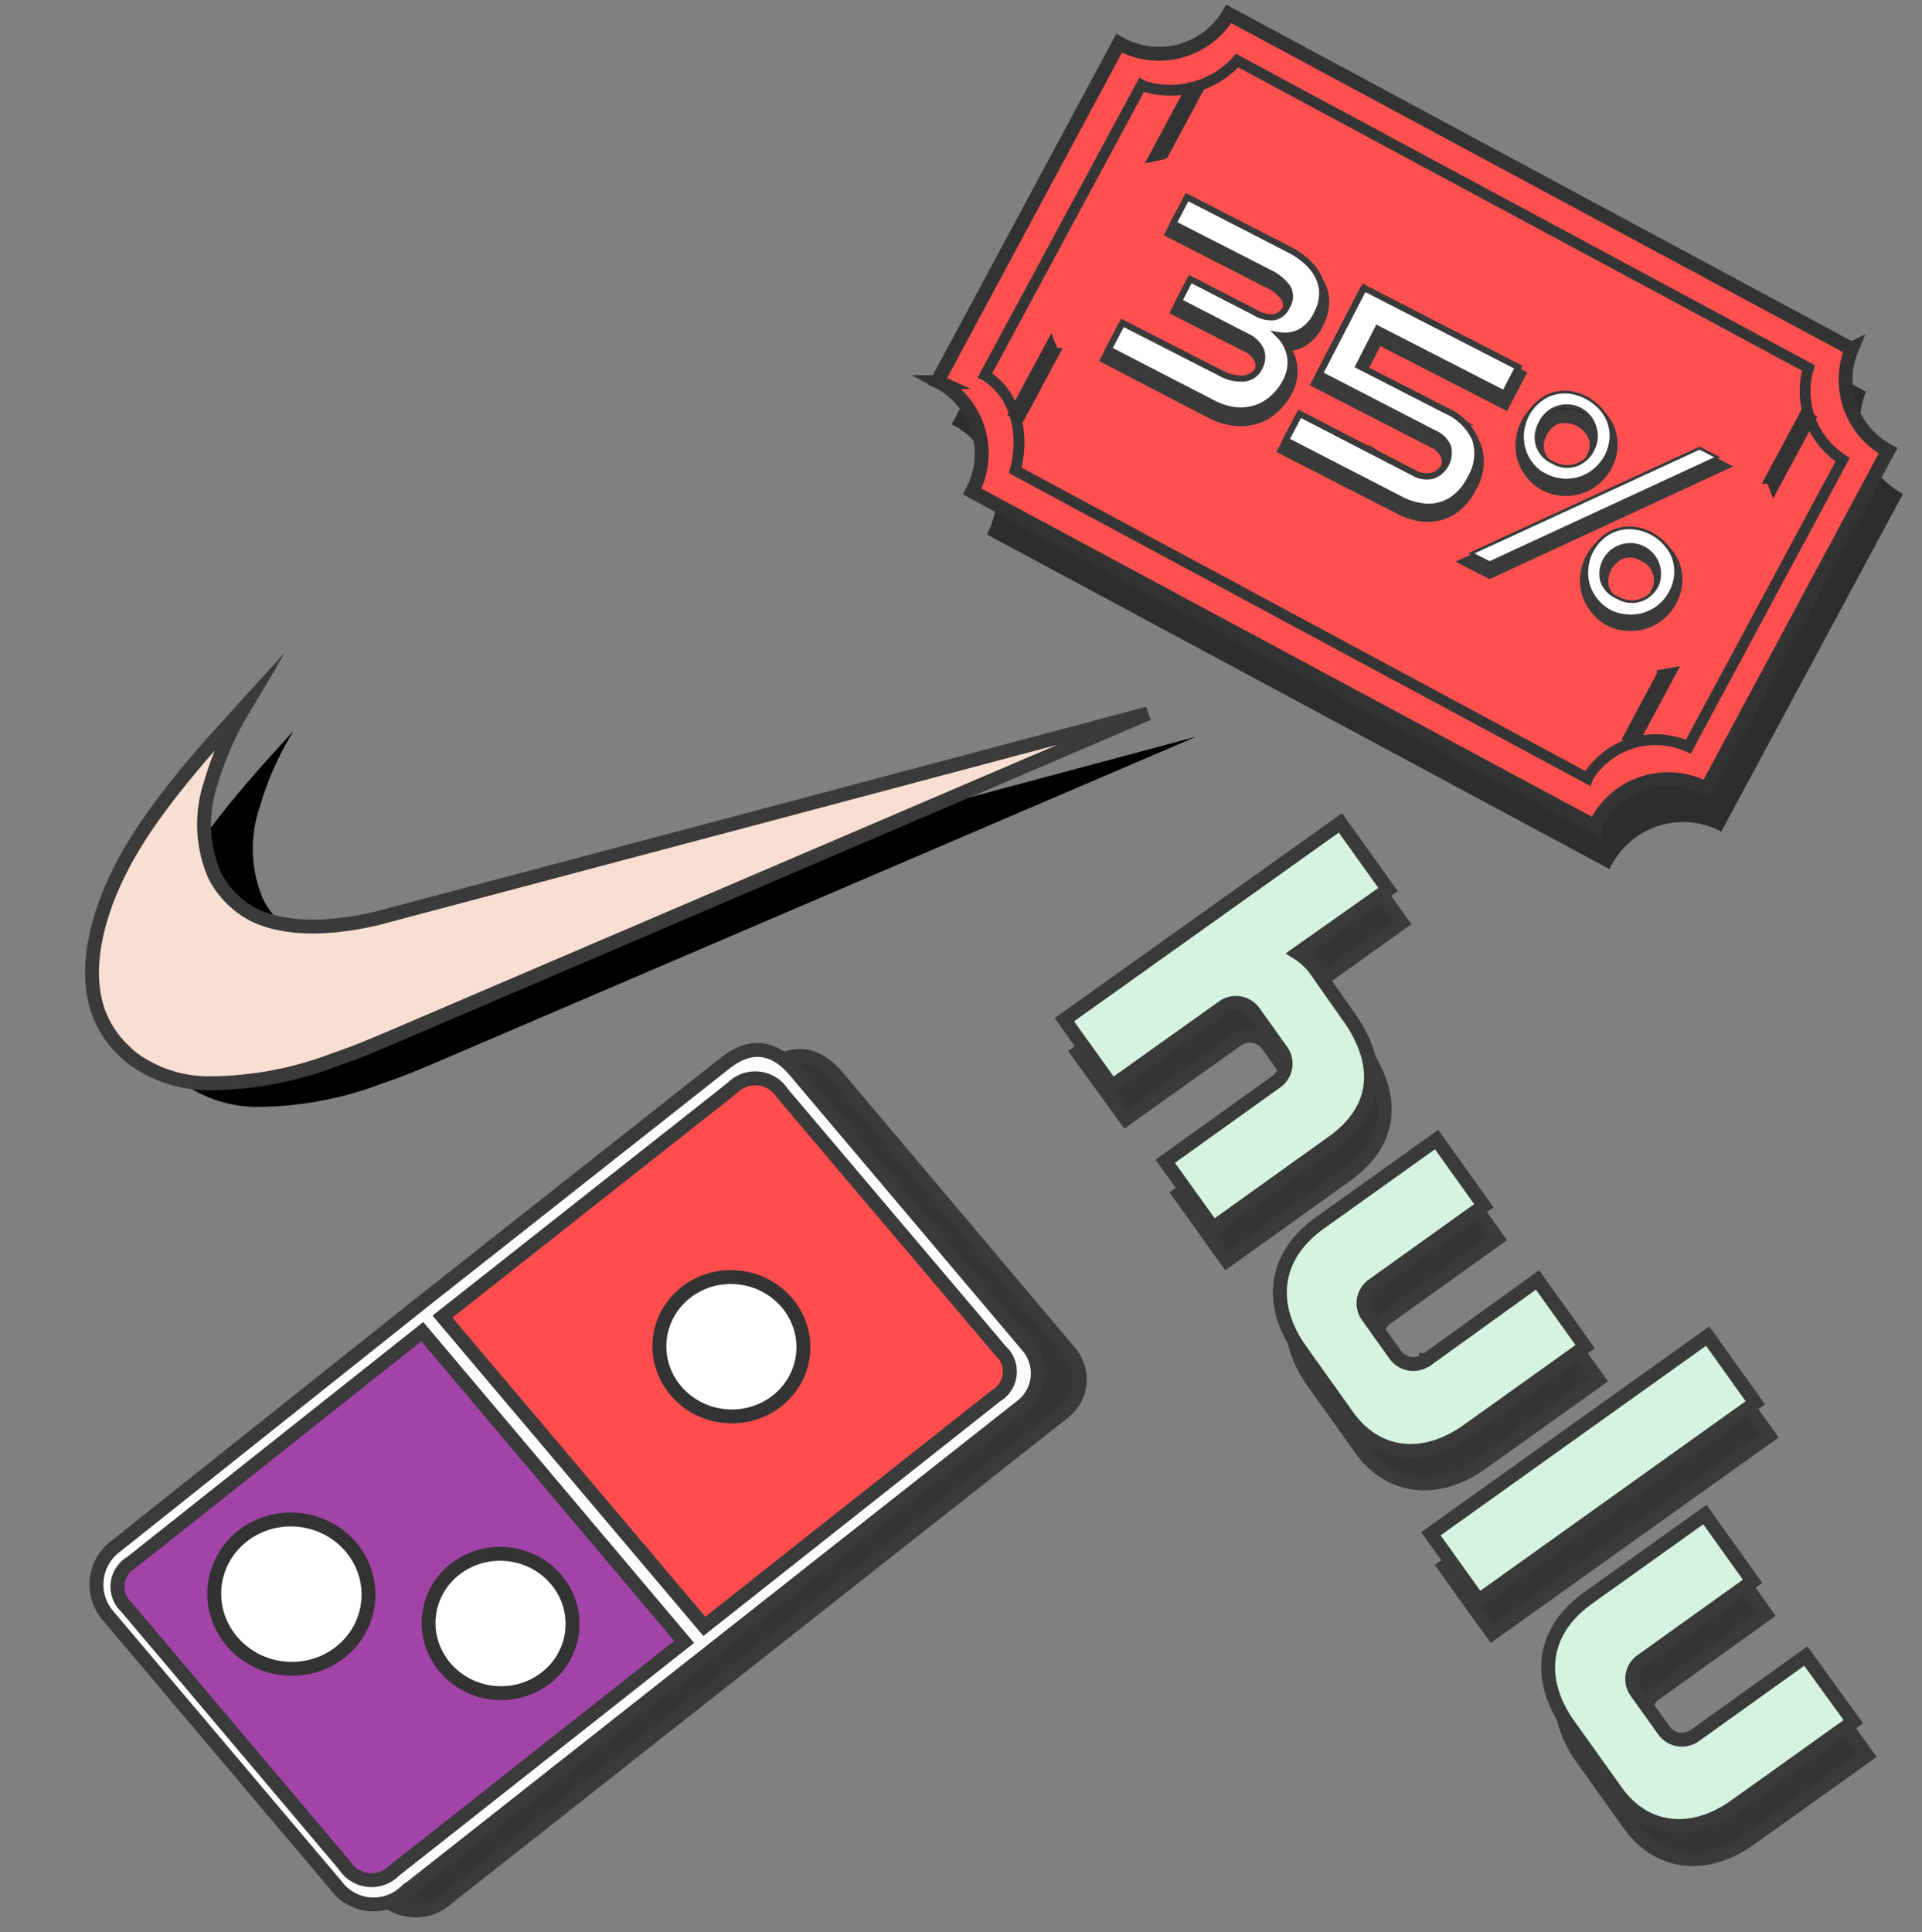 <?xml version="1.0" encoding="UTF-8"?> <svg xmlns="http://www.w3.org/2000/svg" viewBox="0 0 138.27 139"><rect x="0" y="0" width="138.27" height="139" fill="#808080" stroke="none"/><style><![CDATA[.O{stroke:#3a3a3a}.P{stroke-miterlimit:10}]]></style><g class="O P"><path d="M33.3 94.2l21.9-17.28c1.63-1.3 3.35-1.4 5 .5l16.72 19.82a3 3 0 0 1-.45 4.4l-44.3 34.92a3.37 3.37 0 0 1-5-.51l-16.4-19.4a3.43 3.43 0 0 1 .5-4.91z" fill="#353535"></path><path d="M30.26 93.77l21.9-17.28c1.64-1.3 3.36-1.4 5 .5L73.9 96.8a3 3 0 0 1-.45 4.4l-44.3 34.92a3.36 3.36 0 0 1-5-.51l-16.4-19.4a3.43 3.43 0 0 1 .5-4.91z" fill="#fcfcfc"></path><path d="M30.38 95.8l18.84 22.32-20.85 16.45a2.3 2.3 0 0 1-3.58-.37L9.1 115.62a2 2 0 0 1 .32-3.19z" fill="#a243a8"></path><path d="M50.67,117,31.83,94.72,52.68,78.27a2.31,2.31,0,0,1,3.59.36L72,97.2a2,2,0,0,1-.33,3.2Z" fill="#ff4d4d"></path></g><g stroke="#333" fill="#fff"><ellipse cx="52.59" cy="96.86" rx="5.01" ry="5.18" transform="matrix(.101 -.995 .995 .101 -49.07 139.43)"></ellipse><ellipse cx="35.99" cy="116.77" rx="5.01" ry="5.18" transform="matrix(.101 -.995 .995 .101 -83.81 140.81)"></ellipse><ellipse cx="20.94" cy="114.65" rx="5.37" ry="5.55" transform="matrix(.101 -.995 .995 .101 -95.23 123.94)"></ellipse></g><path d="M103.92 112.7l3.44 4.8 19.9-14.2-3.44-4.8zm-.35-12.5a1.6 1.6 0 0 1-2.21-.37l-2-2.8a1.6 1.6 0 0 1 .36-2.2l8-5.73-3.43-4.8-8.4 6c-3.44 2.46-3.68 6-1.36 9.2l3.35 4.7c2.14 3 5.6 3.27 8.7 1.06l8.4-6-3.44-4.8-7.96 5.76zm27.32 21.3l-8 5.73a1.61 1.61 0 0 1-2.21-.37l-2-2.8a1.59 1.59 0 0 1 .37-2.2l8-5.73-3.43-4.8-8.4 6c-3.44 2.45-3.67 6-1.36 9.2l3.35 4.7c2.14 3 5.6 3.27 8.7 1.05l8.4-6zM98 75.46l-2.2-3.08A4.61 4.61 0 0 0 94.36 71l6.48-4.63-3.43-4.8-19.87 14.15L81 80.5l8-5.7a1.6 1.6 0 0 1 2.2.36l2 2.8a1.59 1.59 0 0 1-.37 2.2l-8 5.73 3.43 4.8 8.66-6.2c3.57-2.6 3.23-6.03 1.08-9.04z" fill="#353535" class="O P"></path><path d="M18.5 79.63a9.29 9.29 0 0 1-5.56-1.86 11.45 11.45 0 0 1-1.15-1.16 6.9 6.9 0 0 1-1.25-2.25c-.82-2.45-.4-5.67 1.2-9.2 1.37-3 3.5-6 7.2-10.18l2.17-2.4a3.41 3.41 0 0 1-.19.34 21.48 21.48 0 0 0-2.23 5.14 9.22 9.22 0 0 0 .25 6.65 6.47 6.47 0 0 0 2.84 2.83c2.06 1 5.1 1.1 8.78.24.25 0 12.85-3.4 28-7.42L86.05 53 32.62 75.9c-2.9 1.24-3.66 1.55-5 2a25.51 25.51 0 0 1-9.13 1.73z"></path><g class="O P"><path d="M15 77.93a9.26 9.26 0 0 1-5.56-1.86 10.59 10.59 0 0 1-1.16-1.16 7.29 7.29 0 0 1-1.25-2.25c-.82-2.45-.4-5.67 1.2-9.2 1.37-3 3.5-6 7.18-10.18l2.18-2.4-.2.34a21.89 21.89 0 0 0-2.23 5.14 9.28 9.28 0 0 0 .29 6.64 6.58 6.58 0 0 0 2.84 2.83c2.07 1 5.1 1.1 8.78.25l28-7.43 27.52-7.32L29.17 74.2c-2.9 1.24-3.67 1.55-5 2A25.46 25.46 0 0 1 15 77.93z" fill="#f9dfd2"></path><path d="M102.94 110.34l3.44 4.8 19.9-14.22-3.43-4.8zm-.35-12.5a1.6 1.6 0 0 1-2.21-.37l-2-2.8a1.59 1.59 0 0 1 .37-2.2l8-5.73-3.4-4.76-8.4 6c-3.43 2.46-3.67 6-1.36 9.2l3.35 4.7c2.14 3 5.6 3.26 8.7 1l8.4-6-3.43-4.8-8 5.76zm27.32 21.3l-8 5.73a1.6 1.6 0 0 1-2.2-.37l-2-2.8a1.6 1.6 0 0 1 .37-2.21l8-5.73-3.43-4.8-8.4 6c-3.43 2.45-3.67 6-1.36 9.2l3.36 4.7c2.13 3 5.58 3.27 8.68 1l8.4-6zM97 73.1L94.82 70a4.74 4.74 0 0 0-1.44-1.43L99.86 64l-3.43-4.8-19.86 14.16L80 78.14l8-5.7a1.59 1.59 0 0 1 2.2.37l2 2.8a1.59 1.59 0 0 1-.37 2.2l-8 5.73 3.44 4.8 8.66-6.2c3.58-2.6 3.24-6.02 1.07-9.04z" fill="#d6f2e1"></path></g><path d="M134.24 28.18L89.42 4.1a5.82 5.82 0 0 1-7.76 2.18l-.13-.08-13.07 24.33.13.06A5.81 5.81 0 0 1 71 38.45l44.8 24.08c0-.1.1-.22.16-.33a5.82 5.82 0 0 1 7.87-2.37l13.07-24.3a5.81 5.81 0 0 1-2.66-7.34z" fill="#2d2d2d"></path><g class="P"><path d="M133.2 25.1L88.4 1a5.83 5.83 0 0 1-7.77 2.18l-.12-.07-13.07 24.32.13.06a5.83 5.83 0 0 1 2.37 7.87l44.8 24.08c0-.1.1-.22.16-.33a5.81 5.81 0 0 1 7.87-2.36l13.06-24.32a5.8 5.8 0 0 1-2.61-7.34z" stroke="#333" fill="#ff5050"></path><g stroke-width=".78"><path d="M130.1 26.47L89 4.36a6.47 6.47 0 0 1-6.76 1.83l-.12-.07L70.86 27l.12.06c2.42 1.63 2.64 4.68 2.06 6.78L114.22 56a1.83 1.83 0 0 1 .14-.28 5.73 5.73 0 0 1 7.1-2l11.1-20.65a5.87 5.87 0 0 1-2.46-6.6z" fill="none" stroke="#353535"></path><path d="M75.8 25.42l-2.4 4.48-.4-.2 2.58-4.8.2.52zm7.88-14.35l2.4-4.47-.4-.2-2.58 4.8.56-.12zm35.9 37.5l-2.4 4.48.38.2 2.58-4.8-.56.1zm7.82-14.16l2.4-4.48.4.2-2.58 4.8-.2-.52z" stroke="#333" fill="#333"></path></g><g class="O"><path d="M79.75 25.76l1-1.92 7.06 3.62a3.11 3.11 0 0 0 1.66.4 1.34 1.34 0 0 0 1.13-.8 1.46 1.46 0 0 0 .12-1.26 2.11 2.11 0 0 0-1.06-1l-4.86-2.48.83-1.62 4.7 2.42a2.18 2.18 0 0 0 1.36.32 1.38 1.38 0 0 0 .92-.83 1.26 1.26 0 0 0 0-1.32 3.24 3.24 0 0 0-1.31-1.05l-6.9-3.53 1-1.9 7.26 3.73a5.61 5.61 0 0 1 1.36.93 3.71 3.71 0 0 1 .84 1.1 2.62 2.62 0 0 1 .26 1.26 3.21 3.21 0 0 1-.38 1.36 2.84 2.84 0 0 1-1.26 1.37 2.55 2.55 0 0 1-1.45.2 2.8 2.8 0 0 1 .79 1.51 2.93 2.93 0 0 1-.34 1.85 4.3 4.3 0 0 1-1 1.24 3.17 3.17 0 0 1-1.25.67 3.53 3.53 0 0 1-1.46.1 4.67 4.67 0 0 1-1.58-.5zM92.5 32.3l1-1.92 8.23 4.22a1.82 1.82 0 0 0 1.38.22A1.57 1.57 0 0 0 104 34a1.51 1.51 0 0 0 .14-1.27 1.92 1.92 0 0 0-1-1L94.9 27.5l3.2-6.2 11.1 5.7-1 1.9-9.12-4.68-1.37 2.68 6.25 3.2a4.12 4.12 0 0 1 2.13 2.09 3.43 3.43 0 0 1-.36 2.83 4 4 0 0 1-.87 1.17 3.13 3.13 0 0 1-1.15.7 3.43 3.43 0 0 1-1.41.13 4.67 4.67 0 0 1-1.61-.53zm18.75 2.56a3.06 3.06 0 0 1-1-.8 3.23 3.23 0 0 1-.59-1.07 3.12 3.12 0 0 1-.12-1.22 3.16 3.16 0 0 1 .35-1.23 3.05 3.05 0 0 1 .79-1 3.17 3.17 0 0 1 1-.57 2.77 2.77 0 0 1 1.19-.11 3.29 3.29 0 0 1 1.23.37 3.64 3.64 0 0 1 1 .78 3.06 3.06 0 0 1 .61 1 3.15 3.15 0 0 1 .16 1.19 3.31 3.31 0 0 1-2.22 2.83 3.33 3.33 0 0 1-1.22.14 2.93 2.93 0 0 1-1.18-.31zm-5.4 5.57l16.42-7.56 1.28.66-16.38 7.58zM114.6 33a2.11 2.11 0 0 0 .18-1.58A2.41 2.41 0 0 0 112 30a2.07 2.07 0 0 0-1.17 1.07 2.11 2.11 0 0 0-.19 1.58 2.34 2.34 0 0 0 2.79 1.43 2.12 2.12 0 0 0 1.16-1.08zm1.3 11.57a3 3 0 0 1-1-.8 3.23 3.23 0 0 1-.59-1.07 3.23 3.23 0 0 1 .23-2.45 3.05 3.05 0 0 1 .79-1 3.22 3.22 0 0 1 1-.57 2.83 2.83 0 0 1 1.2-.11 3.41 3.41 0 0 1 1.23.37 3.64 3.64 0 0 1 1 .78 3.23 3.23 0 0 1 .61 1 3.07 3.07 0 0 1-.2 2.41 3.1 3.1 0 0 1-.79 1 3.19 3.19 0 0 1-1.07.61 3.33 3.33 0 0 1-1.22.14 2.93 2.93 0 0 1-1.19-.3zm3.33-1.85a2 2 0 0 0-.94-2.81 2 2 0 0 0-1.66-.2 2.28 2.28 0 0 0-1.36 2.65A2.34 2.34 0 0 0 118 43.8a2.07 2.07 0 0 0 1.21-1.07z" fill="#2b2b2b"></path><g fill="#fff"><path d="M79.75 25.13l1-1.9 7.05 3.6a3 3 0 0 0 1.66.4 1.35 1.35 0 0 0 1.14-.79 1.49 1.49 0 0 0 .11-1.26 2.08 2.08 0 0 0-1.06-1l-4.85-2.5.83-1.6 4.7 2.42a2.17 2.17 0 0 0 1.36.31 1.35 1.35 0 0 0 .92-.82 1.27 1.27 0 0 0 0-1.33 3.41 3.41 0 0 0-1.31-1.05l-6.9-3.53 1-1.9 7.26 3.73a5.88 5.88 0 0 1 1.36.92 3.62 3.62 0 0 1 .84 1.11 2.62 2.62 0 0 1 .26 1.26 3.11 3.11 0 0 1-.38 1.36 2.81 2.81 0 0 1-1.26 1.36 2.47 2.47 0 0 1-1.45.2 2.83 2.83 0 0 1 .79 1.52 2.9 2.9 0 0 1-.34 1.84 4 4 0 0 1-1 1.24 3.33 3.33 0 0 1-1.25.68 3.71 3.71 0 0 1-1.46.1 4.49 4.49 0 0 1-1.52-.5zm12.75 6.54l1-1.9 8.2 4.24a1.86 1.86 0 0 0 1.38.21 1.76 1.76 0 0 0 1.08-2.11 1.94 1.94 0 0 0-1-.95l-8.23-4.25 3.2-6.2 11.1 5.7-1 1.92-9.12-4.68-1.36 2.67 6.25 3.2a4.11 4.11 0 0 1 2.13 2.08 3.43 3.43 0 0 1-.36 2.83 3.89 3.89 0 0 1-.87 1.18 3 3 0 0 1-1.15.69 3.1 3.1 0 0 1-1.4.13 4.62 4.62 0 0 1-1.62-.52z" stroke-width=".45"></path><path d="M111.25 34.24a3.23 3.23 0 0 1-1-.81 3 3 0 0 1-.58-1.07 3.08 3.08 0 0 1-.13-1.22 3.26 3.26 0 0 1 .35-1.23 3.12 3.12 0 0 1 .79-1 2.84 2.84 0 0 1 1-.57 3 3 0 0 1 1.19-.12 3.66 3.66 0 0 1 2.25 1.16 3 3 0 0 1 .61 1 3.1 3.1 0 0 1 .16 1.18 3.26 3.26 0 0 1-.35 1.22 3.31 3.31 0 0 1-.8 1 2.92 2.92 0 0 1-1.07.6 3.19 3.19 0 0 1-2.46-.2zm-5.4 5.57l16.42-7.57 1.28.66-16.38 7.58zm8.74-7.43a2.08 2.08 0 0 0 .18-1.57 2.12 2.12 0 0 0-4-.36 2.11 2.11 0 0 0-.19 1.58 2 2 0 0 0 1.13 1.24 2 2 0 0 0 1.66.19 2.1 2.1 0 0 0 1.22-1.08zm1.3 11.62a3.24 3.24 0 0 1-1.6-1.88 3.08 3.08 0 0 1-.12-1.22 3.16 3.16 0 0 1 .35-1.23 3.27 3.27 0 0 1 .79-1 2.94 2.94 0 0 1 2.24-.68 3.43 3.43 0 0 1 1.23.38 3.3 3.3 0 0 1 1 .78 3 3 0 0 1 .61 1 3.05 3.05 0 0 1-.2 2.4 3.14 3.14 0 0 1-.79 1 3 3 0 0 1-1.07.6 3.13 3.13 0 0 1-1.22.15 3.25 3.25 0 0 1-1.22-.3zm3.33-1.86a2.12 2.12 0 1 0-4-.35 2 2 0 0 0 1.16 1.21 2 2 0 0 0 2.84-.89z" stroke-width=".2"></path></g></g></g></svg> 